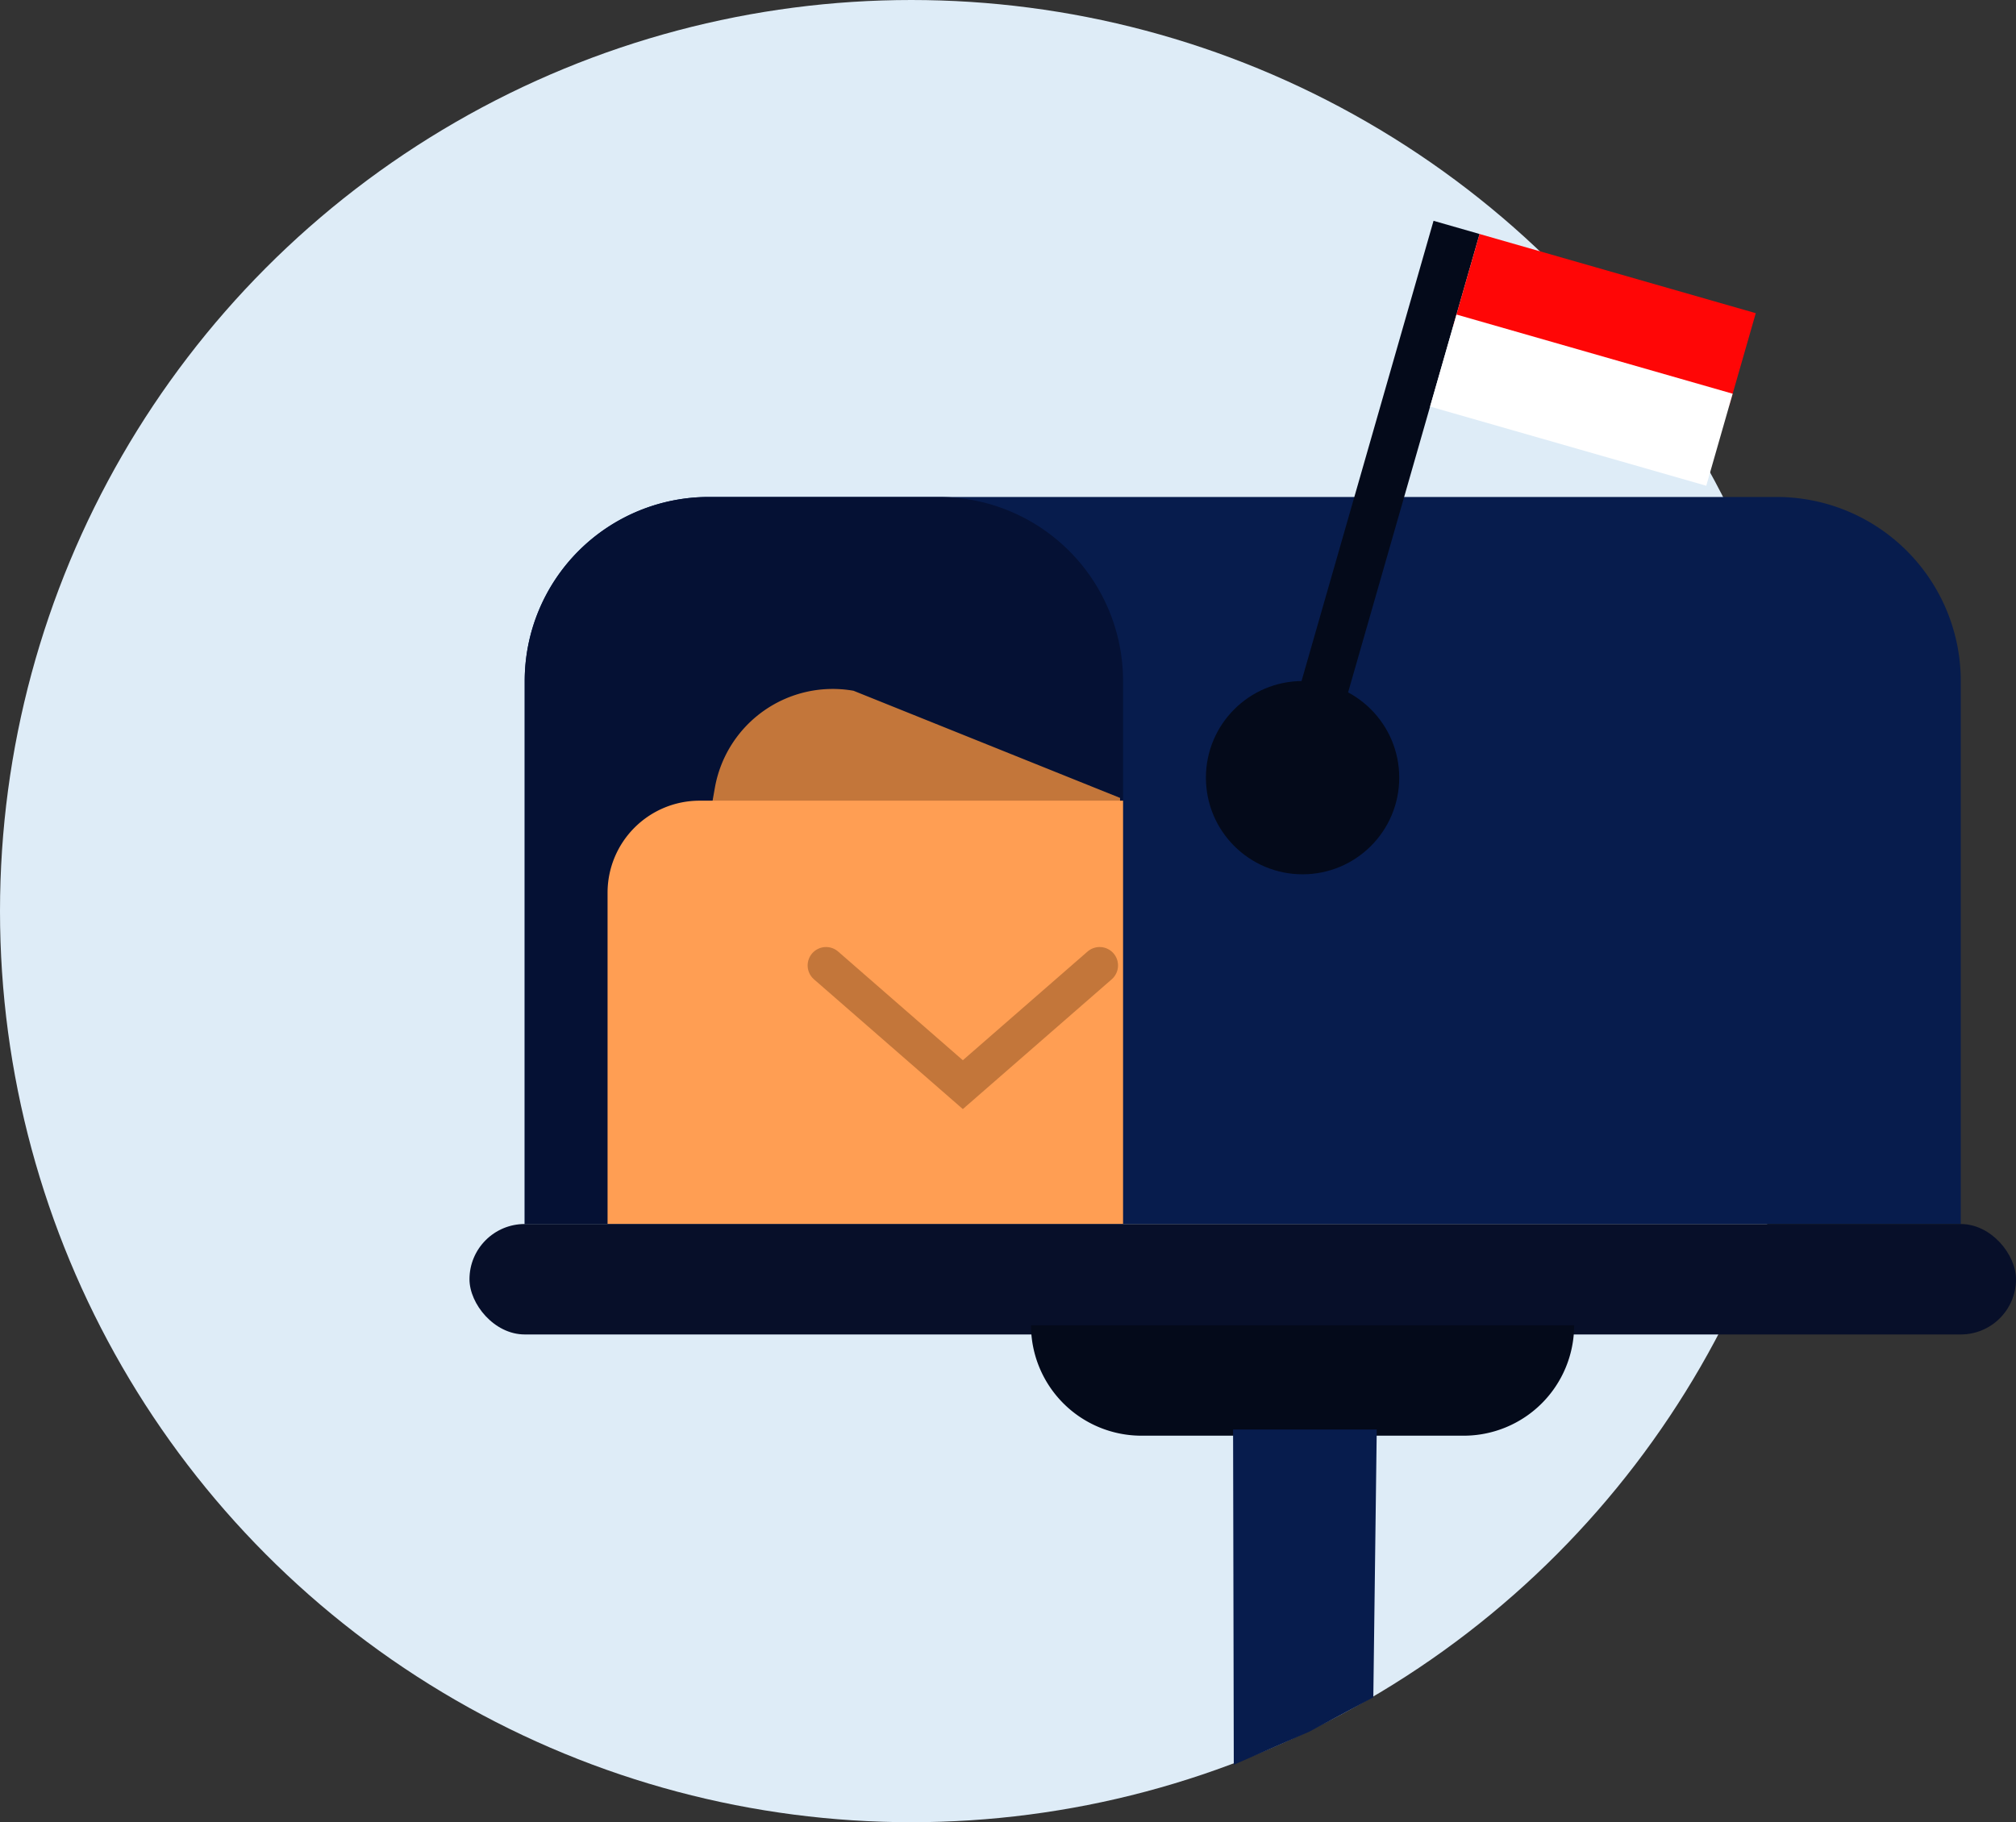 <svg xmlns="http://www.w3.org/2000/svg" width="219" height="198" viewBox="0 0 219 198">
  <rect x="0" y="0" width="219" height="198" fill="#333333" stroke="none"/>
  <g id="ic_success" transform="translate(0 -18.34)">
    <circle id="Ellipse_7" data-name="Ellipse 7" cx="99" cy="99" r="99" transform="translate(0 18.34)" fill="#deecf7"/>
    <path id="Rectangle_28" data-name="Rectangle 28" d="M20,0H136a20,20,0,0,1,20,20V79a0,0,0,0,1,0,0H0a0,0,0,0,1,0,0V20A20,20,0,0,1,20,0Z" transform="translate(57 72.34)" fill="#071c4d"/>
    <path id="Rectangle_29" data-name="Rectangle 29" d="M20,0H45A20,20,0,0,1,65,20V79a0,0,0,0,1,0,0H0a0,0,0,0,1,0,0V20A20,20,0,0,1,20,0Z" transform="translate(57 72.34)" fill="#051134"/>
    <path id="Path_5" data-name="Path 5" d="M13,0,43.528,6.427l7.256,41.149L0,46.818V13A13,13,0,0,1,13,0Z" transform="matrix(0.985, 0.174, -0.174, 0.985, 79.918, 91.136)" fill="#c3763a"/>
    <path id="Rectangle_30" data-name="Rectangle 30" d="M10,0H56a0,0,0,0,1,0,0V46a0,0,0,0,1,0,0H0a0,0,0,0,1,0,0V10A10,10,0,0,1,10,0Z" transform="translate(66 105.34)" fill="#ff9e53"/>
    <path id="Path_4" data-name="Path 4" d="M-459.388,222.227l14.859,12.955,14.86-12.955" transform="translate(549.123 -98.985)" fill="none" stroke="#c3763a" stroke-linecap="round" stroke-width="4"/>
    <rect id="Rectangle_31" data-name="Rectangle 31" width="168" height="12" rx="6" transform="translate(51 151.34)" fill="#070f29"/>
    <path id="Rectangle_32" data-name="Rectangle 32" d="M0,0H59a0,0,0,0,1,0,0V0A12,12,0,0,1,47,12H12A12,12,0,0,1,0,0V0A0,0,0,0,1,0,0Z" transform="translate(112 162.34)" fill="#040a1a"/>
    <path id="Path_6" data-name="Path 6" d="M0,0H15.606l-.372,29.1L8.291,32.829l-8.215,3.6Z" transform="translate(133.951 173.666)" fill="#071c4d"/>
    <g id="bendera" transform="translate(131.022 42.332)">
      <circle id="Ellipse_10" data-name="Ellipse 10" cx="10.5" cy="10.5" r="10.5" transform="translate(-0.022 50.008)" fill="#040a1a"/>
      <rect id="Rectangle_33" data-name="Rectangle 33" width="5.202" height="58.522" transform="translate(24.705 0) rotate(16)" fill="#040a1a"/>
      <rect id="Rectangle_34" data-name="Rectangle 34" width="31.212" height="10.404" transform="translate(29.705 1.434) rotate(16)" fill="#ff0606"/>
      <rect id="Rectangle_35" data-name="Rectangle 35" width="31.212" height="10.404" transform="translate(27.196 10.185) rotate(16)" fill="#fff"/>
    </g>
  </g>
</svg>

